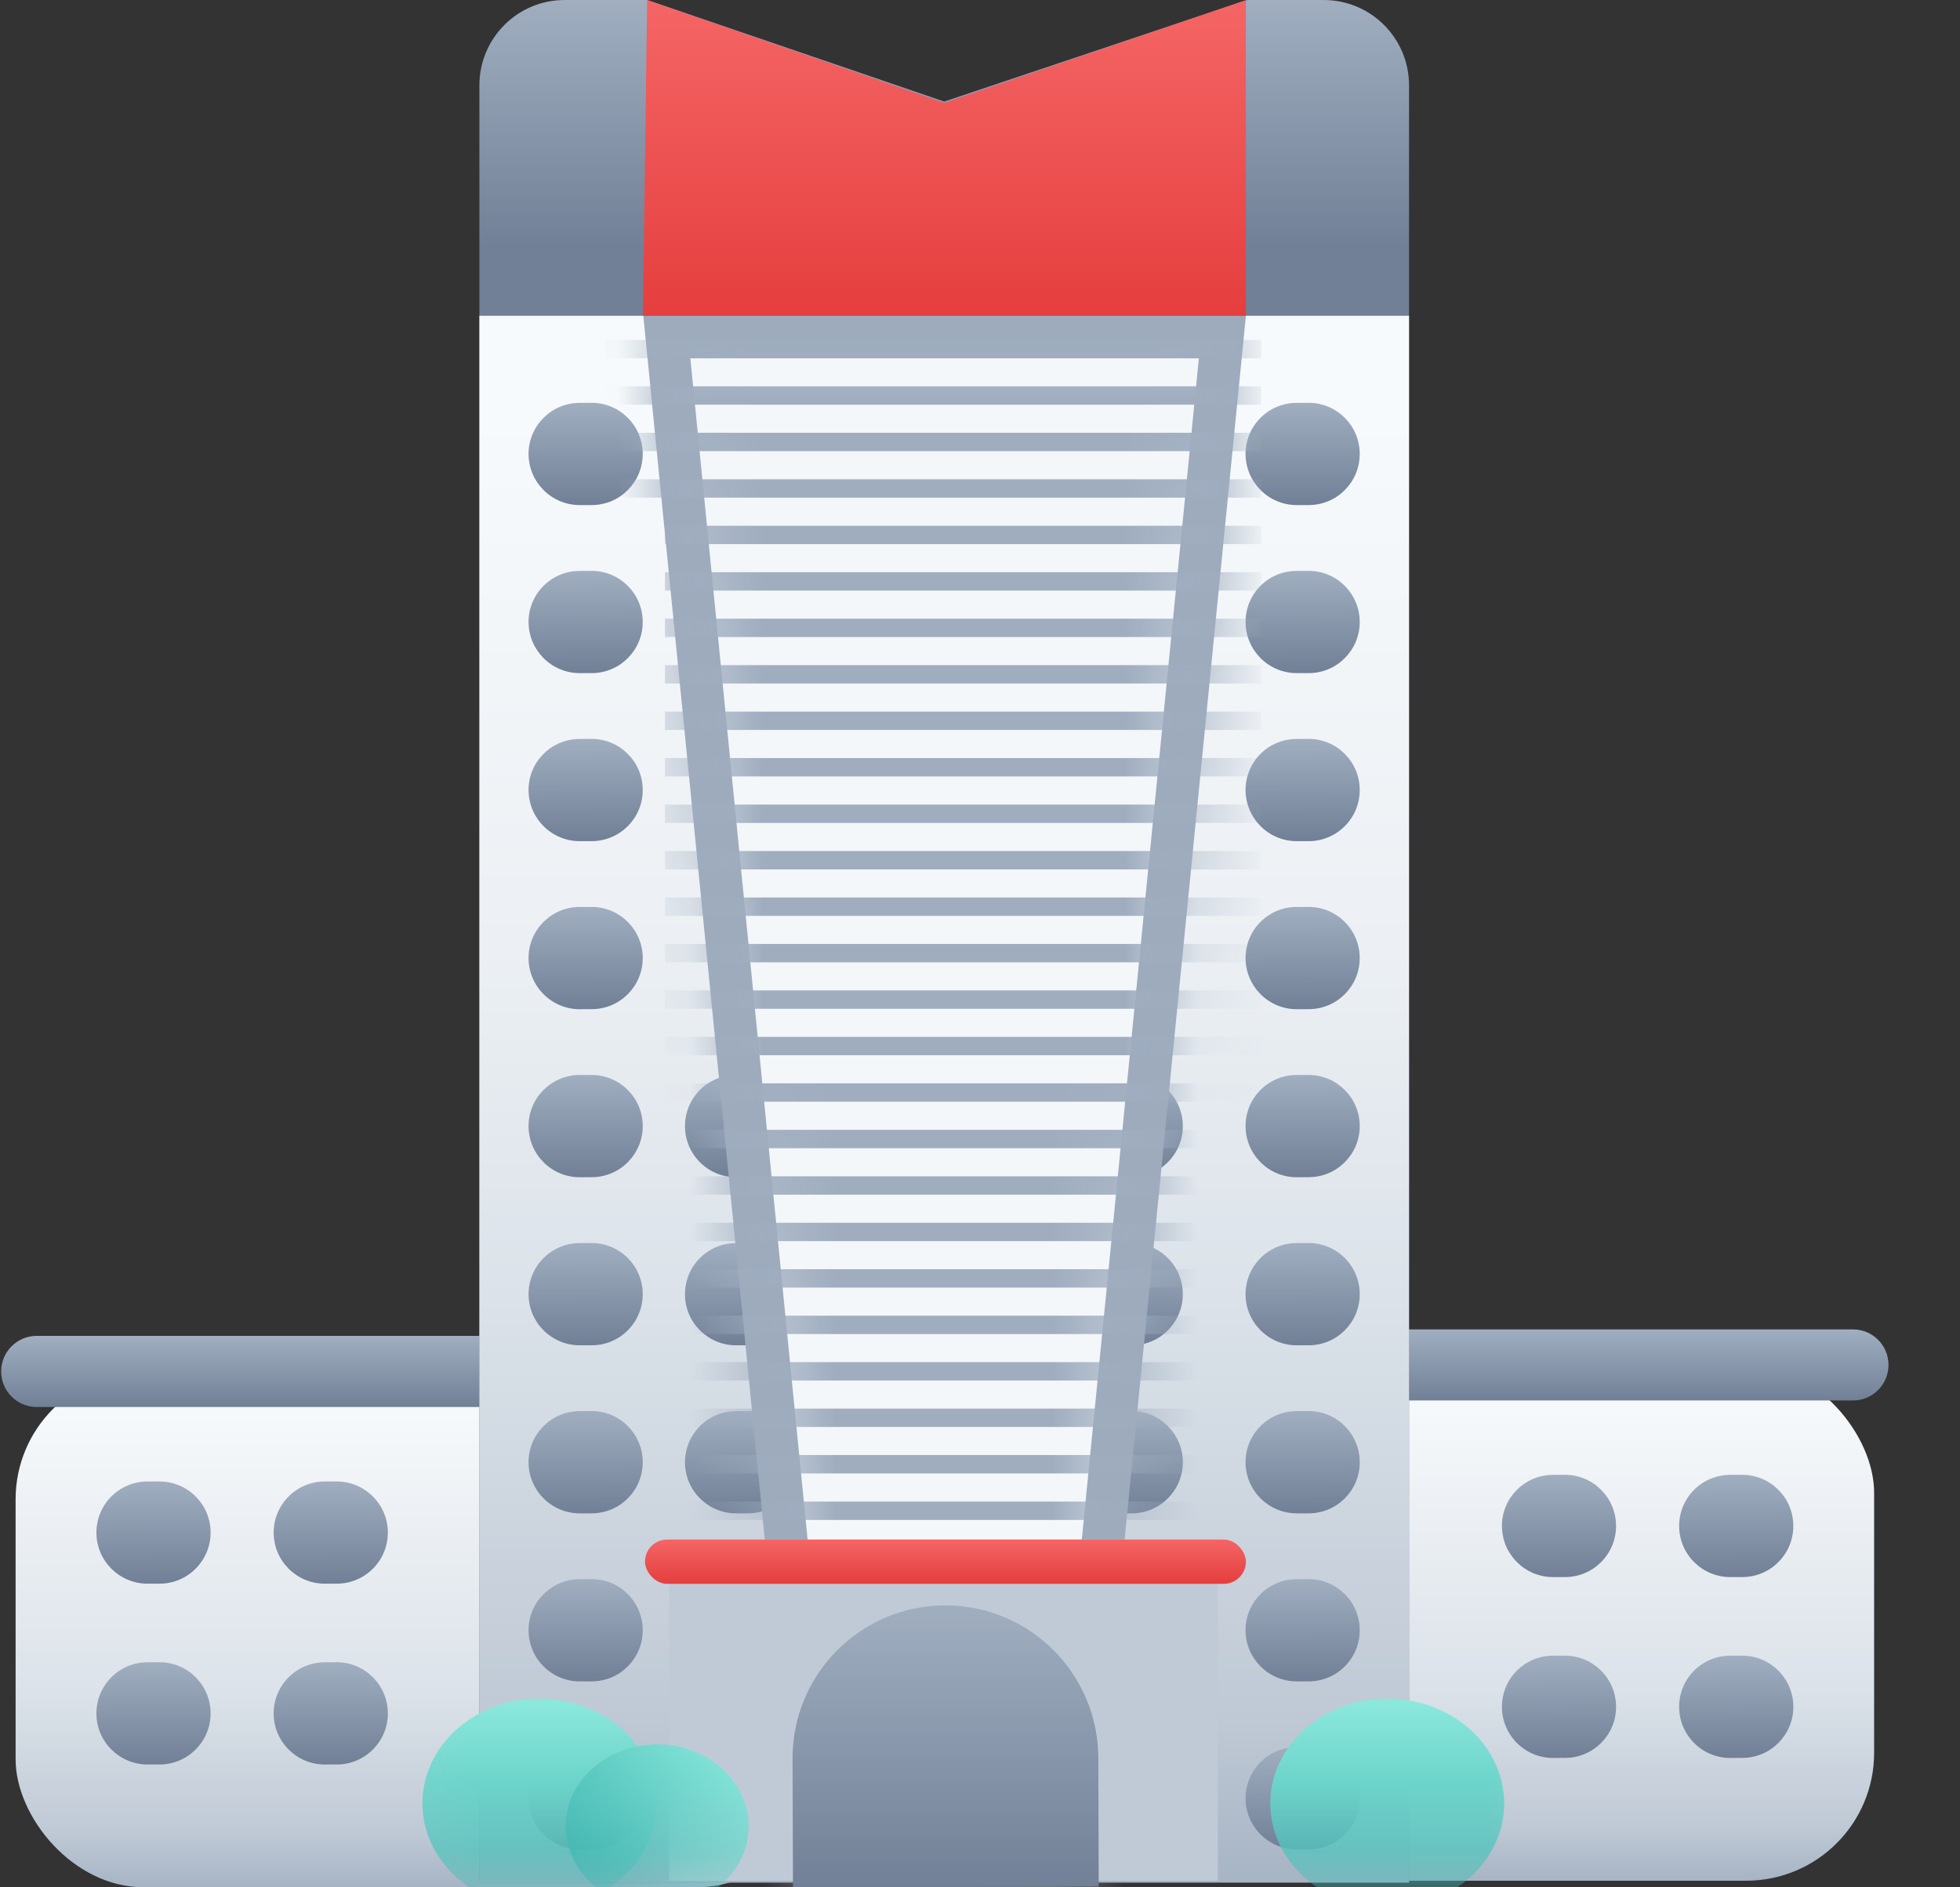 <svg width="27" height="26" viewBox="0 0 27 26" fill="none" xmlns="http://www.w3.org/2000/svg">
<rect x="0" y="0" width="27" height="26" fill="#333333" stroke="none"/>
<rect x="14.693" y="18.803" width="11.124" height="7.106" rx="1.762" fill="url(#paint0_linear_5867_307028)"/>
<path d="M21.556 20.317L21.392 20.318C21.003 20.319 20.688 20.635 20.69 21.023C20.691 21.413 21.007 21.727 21.396 21.726L21.56 21.726C21.949 21.725 22.264 21.409 22.262 21.02C22.261 20.631 21.945 20.316 21.556 20.317Z" fill="url(#paint1_linear_5867_307028)"/>
<path d="M23.998 20.317L23.833 20.318C23.444 20.319 23.13 20.635 23.131 21.023C23.132 21.413 23.448 21.727 23.837 21.726L24.002 21.726C24.391 21.725 24.705 21.409 24.704 21.02C24.703 20.631 24.387 20.316 23.998 20.317Z" fill="url(#paint2_linear_5867_307028)"/>
<path d="M21.556 22.809L21.392 22.809C21.003 22.81 20.688 23.126 20.69 23.515C20.691 23.904 21.007 24.219 21.396 24.218L21.56 24.217C21.949 24.216 22.264 23.9 22.262 23.512C22.261 23.122 21.945 22.808 21.556 22.809Z" fill="url(#paint3_linear_5867_307028)"/>
<path d="M23.998 22.809L23.833 22.809C23.444 22.81 23.13 23.126 23.131 23.515C23.132 23.904 23.448 24.219 23.837 24.218L24.002 24.217C24.391 24.216 24.705 23.9 24.704 23.512C24.703 23.122 24.387 22.808 23.998 22.809Z" fill="url(#paint4_linear_5867_307028)"/>
<path d="M14.494 18.803C14.494 18.533 14.713 18.314 14.984 18.314H25.526C25.796 18.314 26.015 18.533 26.015 18.803C26.015 19.074 25.796 19.293 25.526 19.293H14.984C14.713 19.293 14.494 19.074 14.494 18.803Z" fill="url(#paint5_linear_5867_307028)"/>
<rect x="0.215" y="18.893" width="11.124" height="7.106" rx="1.762" fill="url(#paint6_linear_5867_307028)"/>
<path d="M2.195 20.409L2.03 20.409C1.641 20.41 1.327 20.726 1.328 21.115C1.329 21.504 1.646 21.818 2.035 21.817L2.199 21.817C2.588 21.816 2.902 21.5 2.901 21.111C2.9 20.722 2.584 20.408 2.195 20.409Z" fill="url(#paint7_linear_5867_307028)"/>
<path d="M4.636 20.409L4.472 20.409C4.083 20.41 3.769 20.726 3.77 21.115C3.771 21.504 4.087 21.818 4.476 21.817L4.64 21.817C5.029 21.816 5.344 21.5 5.343 21.111C5.341 20.722 5.025 20.408 4.636 20.409Z" fill="url(#paint8_linear_5867_307028)"/>
<path d="M2.195 22.899L2.03 22.9C1.641 22.901 1.327 23.217 1.328 23.606C1.329 23.994 1.646 24.309 2.035 24.308L2.199 24.308C2.588 24.307 2.902 23.991 2.901 23.602C2.9 23.213 2.584 22.898 2.195 22.899Z" fill="url(#paint9_linear_5867_307028)"/>
<path d="M4.636 22.899L4.472 22.9C4.083 22.901 3.769 23.217 3.77 23.606C3.771 23.994 4.087 24.309 4.476 24.308L4.64 24.308C5.029 24.307 5.344 23.991 5.343 23.602C5.341 23.213 5.025 22.898 4.636 22.899Z" fill="url(#paint10_linear_5867_307028)"/>
<path d="M0.016 18.893C0.016 18.623 0.235 18.403 0.505 18.403H11.047C11.318 18.403 11.537 18.623 11.537 18.893C11.537 19.163 11.318 19.383 11.047 19.383H0.505C0.235 19.383 0.016 19.163 0.016 18.893Z" fill="url(#paint11_linear_5867_307028)"/>
<path d="M6.604 1.175C6.604 0.526 7.13 0 7.778 0H8.914L13.007 1.399L17.182 0H18.235C18.884 0 19.41 0.526 19.41 1.175V25.934H6.604V1.175Z" fill="url(#paint12_linear_5867_307028)"/>
<rect x="6.604" y="4.35" width="12.806" height="21.584" fill="url(#paint13_linear_5867_307028)"/>
<path d="M8.148 5.549L7.984 5.55C7.595 5.551 7.28 5.867 7.281 6.255C7.283 6.644 7.599 6.959 7.988 6.958L8.152 6.958C8.541 6.957 8.855 6.641 8.854 6.252C8.853 5.863 8.537 5.548 8.148 5.549Z" fill="url(#paint14_linear_5867_307028)"/>
<path d="M18.025 5.549L17.86 5.55C17.471 5.551 17.157 5.867 17.158 6.255C17.16 6.644 17.476 6.959 17.865 6.958L18.029 6.958C18.418 6.957 18.732 6.641 18.731 6.252C18.73 5.863 18.414 5.548 18.025 5.549Z" fill="url(#paint15_linear_5867_307028)"/>
<path d="M8.148 12.494L7.984 12.494C7.595 12.495 7.28 12.811 7.281 13.2C7.283 13.589 7.599 13.904 7.988 13.903L8.152 13.902C8.541 13.902 8.855 13.585 8.854 13.197C8.853 12.808 8.537 12.493 8.148 12.494Z" fill="url(#paint16_linear_5867_307028)"/>
<path d="M18.025 12.494L17.86 12.494C17.471 12.495 17.157 12.811 17.158 13.2C17.16 13.589 17.476 13.904 17.865 13.903L18.029 13.902C18.418 13.902 18.732 13.585 18.731 13.197C18.73 12.808 18.414 12.493 18.025 12.494Z" fill="url(#paint17_linear_5867_307028)"/>
<path d="M8.148 19.439L7.984 19.44C7.595 19.441 7.28 19.757 7.281 20.146C7.283 20.535 7.599 20.849 7.988 20.848L8.152 20.848C8.541 20.847 8.855 20.531 8.854 20.142C8.853 19.753 8.537 19.438 8.148 19.439Z" fill="url(#paint18_linear_5867_307028)"/>
<path d="M18.025 19.439L17.86 19.44C17.471 19.441 17.157 19.757 17.158 20.146C17.16 20.535 17.476 20.849 17.865 20.848L18.029 20.848C18.418 20.847 18.732 20.531 18.731 20.142C18.73 19.753 18.414 19.438 18.025 19.439Z" fill="url(#paint19_linear_5867_307028)"/>
<path d="M8.148 7.864L7.984 7.865C7.595 7.865 7.28 8.181 7.281 8.57C7.283 8.959 7.599 9.274 7.988 9.273L8.152 9.273C8.541 9.272 8.855 8.956 8.854 8.567C8.853 8.178 8.537 7.863 8.148 7.864Z" fill="url(#paint20_linear_5867_307028)"/>
<path d="M18.025 7.864L17.86 7.865C17.471 7.865 17.157 8.181 17.158 8.57C17.16 8.959 17.476 9.274 17.865 9.273L18.029 9.273C18.418 9.272 18.732 8.956 18.731 8.567C18.73 8.178 18.414 7.863 18.025 7.864Z" fill="url(#paint21_linear_5867_307028)"/>
<path d="M8.148 14.809L7.984 14.809C7.595 14.81 7.28 15.126 7.281 15.515C7.283 15.904 7.599 16.219 7.988 16.218L8.152 16.217C8.541 16.216 8.855 15.9 8.854 15.511C8.853 15.123 8.537 14.808 8.148 14.809Z" fill="url(#paint22_linear_5867_307028)"/>
<path d="M18.025 14.809L17.86 14.809C17.471 14.81 17.157 15.126 17.158 15.515C17.16 15.904 17.476 16.219 17.865 16.218L18.029 16.217C18.418 16.216 18.732 15.9 18.731 15.511C18.73 15.123 18.414 14.808 18.025 14.809Z" fill="url(#paint23_linear_5867_307028)"/>
<path d="M8.148 21.754L7.984 21.755C7.595 21.756 7.28 22.072 7.281 22.46C7.283 22.849 7.599 23.164 7.988 23.163L8.152 23.163C8.541 23.162 8.855 22.846 8.854 22.457C8.853 22.068 8.537 21.753 8.148 21.754Z" fill="url(#paint24_linear_5867_307028)"/>
<path d="M18.025 21.754L17.86 21.755C17.471 21.756 17.157 22.072 17.158 22.46C17.16 22.849 17.476 23.164 17.865 23.163L18.029 23.163C18.418 23.162 18.732 22.846 18.731 22.457C18.73 22.068 18.414 21.753 18.025 21.754Z" fill="url(#paint25_linear_5867_307028)"/>
<path d="M8.148 10.179L7.984 10.18C7.595 10.18 7.28 10.496 7.281 10.885C7.283 11.274 7.599 11.589 7.988 11.588L8.152 11.588C8.541 11.586 8.855 11.271 8.854 10.882C8.853 10.493 8.537 10.178 8.148 10.179Z" fill="url(#paint26_linear_5867_307028)"/>
<path d="M18.025 10.179L17.86 10.18C17.471 10.18 17.157 10.496 17.158 10.885C17.16 11.274 17.476 11.589 17.865 11.588L18.029 11.588C18.418 11.586 18.732 11.271 18.731 10.882C18.73 10.493 18.414 10.178 18.025 10.179Z" fill="url(#paint27_linear_5867_307028)"/>
<path d="M8.148 17.124L7.984 17.125C7.595 17.126 7.28 17.442 7.281 17.831C7.283 18.22 7.599 18.534 7.988 18.533L8.152 18.533C8.541 18.532 8.855 18.216 8.854 17.827C8.853 17.438 8.537 17.123 8.148 17.124Z" fill="url(#paint28_linear_5867_307028)"/>
<path d="M18.025 17.124L17.86 17.125C17.471 17.126 17.157 17.442 17.158 17.831C17.16 18.22 17.476 18.534 17.865 18.533L18.029 18.533C18.418 18.532 18.732 18.216 18.731 17.827C18.73 17.438 18.414 17.123 18.025 17.124Z" fill="url(#paint29_linear_5867_307028)"/>
<path d="M8.148 24.069L7.984 24.07C7.595 24.07 7.28 24.387 7.281 24.776C7.283 25.164 7.599 25.479 7.988 25.478L8.152 25.478C8.541 25.477 8.855 25.161 8.854 24.772C8.853 24.383 8.537 24.068 8.148 24.069Z" fill="url(#paint30_linear_5867_307028)"/>
<path d="M18.025 24.069L17.86 24.07C17.471 24.07 17.157 24.387 17.158 24.776C17.16 25.164 17.476 25.479 17.865 25.478L18.029 25.478C18.418 25.477 18.732 25.161 18.731 24.772C18.73 24.383 18.414 24.068 18.025 24.069Z" fill="url(#paint31_linear_5867_307028)"/>
<path d="M10.302 24.069L10.138 24.07C9.749 24.07 9.435 24.387 9.436 24.776C9.437 25.164 9.753 25.479 10.142 25.478L10.306 25.478C10.695 25.477 11.01 25.161 11.009 24.772C11.007 24.383 10.691 24.068 10.302 24.069Z" fill="url(#paint32_linear_5867_307028)"/>
<path d="M10.302 21.754L10.138 21.755C9.749 21.756 9.435 22.072 9.436 22.46C9.437 22.849 9.753 23.164 10.142 23.163L10.306 23.163C10.695 23.162 11.01 22.846 11.009 22.457C11.007 22.068 10.691 21.753 10.302 21.754Z" fill="url(#paint33_linear_5867_307028)"/>
<path d="M10.302 19.439L10.138 19.44C9.749 19.441 9.435 19.757 9.436 20.146C9.437 20.535 9.753 20.849 10.142 20.848L10.306 20.848C10.695 20.847 11.01 20.531 11.009 20.142C11.007 19.753 10.691 19.438 10.302 19.439Z" fill="url(#paint34_linear_5867_307028)"/>
<path d="M10.302 17.124L10.138 17.125C9.749 17.126 9.435 17.442 9.436 17.831C9.437 18.22 9.753 18.534 10.142 18.533L10.306 18.533C10.695 18.532 11.01 18.216 11.009 17.827C11.007 17.438 10.691 17.123 10.302 17.124Z" fill="url(#paint35_linear_5867_307028)"/>
<path d="M10.302 14.809L10.138 14.809C9.749 14.81 9.435 15.126 9.436 15.515C9.437 15.904 9.753 16.219 10.142 16.218L10.306 16.217C10.695 16.216 11.01 15.9 11.009 15.511C11.007 15.123 10.691 14.808 10.302 14.809Z" fill="url(#paint36_linear_5867_307028)"/>
<path d="M15.587 24.069L15.423 24.07C15.034 24.07 14.72 24.387 14.721 24.776C14.722 25.164 15.038 25.479 15.427 25.478L15.592 25.478C15.981 25.477 16.295 25.161 16.294 24.772C16.293 24.383 15.976 24.068 15.587 24.069Z" fill="url(#paint37_linear_5867_307028)"/>
<path d="M15.587 21.754L15.423 21.755C15.034 21.756 14.72 22.072 14.721 22.46C14.722 22.849 15.038 23.164 15.427 23.163L15.592 23.163C15.981 23.162 16.295 22.846 16.294 22.457C16.293 22.068 15.976 21.753 15.587 21.754Z" fill="url(#paint38_linear_5867_307028)"/>
<path d="M15.587 19.439L15.423 19.44C15.034 19.441 14.72 19.757 14.721 20.146C14.722 20.535 15.038 20.849 15.427 20.848L15.592 20.848C15.981 20.847 16.295 20.531 16.294 20.142C16.293 19.753 15.976 19.438 15.587 19.439Z" fill="url(#paint39_linear_5867_307028)"/>
<path d="M15.587 17.124L15.423 17.125C15.034 17.126 14.72 17.442 14.721 17.831C14.722 18.22 15.038 18.534 15.427 18.533L15.592 18.533C15.981 18.532 16.295 18.216 16.294 17.827C16.293 17.438 15.976 17.123 15.587 17.124Z" fill="url(#paint40_linear_5867_307028)"/>
<path d="M15.587 14.809L15.423 14.809C15.034 14.81 14.72 15.126 14.721 15.515C14.722 15.904 15.038 16.219 15.427 16.218L15.592 16.217C15.981 16.216 16.295 15.9 16.294 15.511C16.293 15.123 15.976 14.808 15.587 14.809Z" fill="url(#paint41_linear_5867_307028)"/>
<path d="M14.758 25.64H11.27L9.186 4.643H16.839L14.758 25.64Z" fill="#F3F7FA" stroke="#9DABBD" stroke-width="0.587"/>
<mask id="mask0_5867_307028" style="mask-type:alpha" maskUnits="userSpaceOnUse" x="8" y="4" width="10" height="22">
<path d="M11.127 25.933L8.877 4.305L17.134 4.305L14.873 25.933H11.127Z" fill="#9FADBF"/>
</mask>
<g mask="url(#mask0_5867_307028)">
<rect x="8.342" y="4.682" width="9.034" height="0.253" fill="#9FADBF"/>
<rect x="8.342" y="25.807" width="9.034" height="0.253" fill="#9FADBF"/>
<rect x="8.342" y="5.322" width="9.034" height="0.253" fill="#9FADBF"/>
<rect x="8.416" y="5.962" width="8.96" height="0.253" fill="#9FADBF"/>
<rect x="8.508" y="6.603" width="8.868" height="0.253" fill="#9FADBF"/>
<rect x="9.16" y="7.243" width="8.215" height="0.253" fill="#9FADBF"/>
<rect x="9.16" y="7.883" width="8.215" height="0.253" fill="#9FADBF"/>
<rect x="9.16" y="8.523" width="8.215" height="0.253" fill="#9FADBF"/>
<rect x="9.16" y="9.163" width="8.215" height="0.253" fill="#9FADBF"/>
<rect x="9.16" y="9.803" width="8.215" height="0.253" fill="#9FADBF"/>
<rect x="9.16" y="10.443" width="8.215" height="0.253" fill="#9FADBF"/>
<rect x="9.16" y="11.084" width="8.215" height="0.253" fill="#9FADBF"/>
<rect x="9.16" y="11.724" width="8.215" height="0.253" fill="#9FADBF"/>
<rect x="9.16" y="12.364" width="8.215" height="0.253" fill="#9FADBF"/>
<rect x="9.16" y="13.004" width="8.215" height="0.253" fill="#9FADBF"/>
<rect x="9.16" y="13.644" width="8.215" height="0.253" fill="#9FADBF"/>
<rect x="9.16" y="14.284" width="8.215" height="0.253" fill="#9FADBF"/>
<rect x="9.16" y="14.924" width="8.215" height="0.253" fill="#9FADBF"/>
<rect x="9.16" y="15.565" width="8.215" height="0.253" fill="#9FADBF"/>
<rect x="9.16" y="16.205" width="8.215" height="0.253" fill="#9FADBF"/>
<rect x="9.16" y="16.845" width="8.215" height="0.253" fill="#9FADBF"/>
<rect x="9.16" y="17.485" width="8.215" height="0.253" fill="#9FADBF"/>
<rect x="9.16" y="18.125" width="8.215" height="0.253" fill="#9FADBF"/>
<rect x="9.16" y="18.765" width="8.215" height="0.253" fill="#9FADBF"/>
<rect x="9.16" y="19.405" width="8.215" height="0.253" fill="#9FADBF"/>
<rect x="9.16" y="20.045" width="8.215" height="0.253" fill="#9FADBF"/>
<rect x="9.16" y="20.686" width="8.215" height="0.253" fill="#9FADBF"/>
<rect x="9.16" y="21.326" width="8.215" height="0.253" fill="#9FADBF"/>
<rect x="9.16" y="23.246" width="8.215" height="0.253" fill="#9FADBF"/>
<rect x="9.16" y="23.886" width="8.215" height="0.253" fill="#9FADBF"/>
<rect x="9.16" y="24.526" width="8.215" height="0.253" fill="#9FADBF"/>
<rect x="9.16" y="25.166" width="8.215" height="0.253" fill="#9FADBF"/>
</g>
<path d="M8.915 0L8.857 4.352H17.162V0.002L13.007 1.417L8.915 0Z" fill="url(#paint42_linear_5867_307028)"/>
<rect x="9.217" y="21.209" width="7.559" height="4.7" fill="#C0CAD6"/>
<path d="M15.135 25.99L15.13 24.217C15.126 23.054 14.181 22.113 13.018 22.116C11.855 22.119 10.915 23.064 10.918 24.227L10.924 26L15.135 25.99Z" fill="url(#paint43_linear_5867_307028)"/>
<rect x="8.885" y="21.209" width="8.278" height="0.61" rx="0.305" fill="url(#paint44_linear_5867_307028)"/>
<mask id="mask1_5867_307028" style="mask-type:alpha" maskUnits="userSpaceOnUse" x="5" y="22" width="5" height="4">
<rect x="5.088" y="22.11" width="4.863" height="3.661" fill="#C4C4C4"/>
</mask>
<g mask="url(#mask1_5867_307028)">
<ellipse cx="7.43" cy="24.844" rx="1.611" ry="1.443" fill="url(#paint45_linear_5867_307028)"/>
</g>
<mask id="mask2_5867_307028" style="mask-type:alpha" maskUnits="userSpaceOnUse" x="16" y="22" width="6" height="4">
<rect x="16.768" y="22.11" width="4.863" height="3.661" fill="#C4C4C4"/>
</mask>
<g mask="url(#mask2_5867_307028)">
<ellipse cx="19.11" cy="24.844" rx="1.611" ry="1.443" fill="url(#paint46_linear_5867_307028)"/>
</g>
<mask id="mask3_5867_307028" style="mask-type:alpha" maskUnits="userSpaceOnUse" x="7" y="22" width="5" height="4">
<rect x="7.062" y="22.11" width="4.863" height="3.661" fill="#C4C4C4"/>
</mask>
<g mask="url(#mask3_5867_307028)">
<ellipse cx="9.053" cy="25.159" rx="1.26" ry="1.128" fill="url(#paint47_linear_5867_307028)"/>
</g>
<defs>
<linearGradient id="paint0_linear_5867_307028" x1="20.453" y1="26.191" x2="20.453" y2="19.081" gradientUnits="userSpaceOnUse">
<stop offset="0.01" stop-color="#A0AEC0"/>
<stop offset="0.143" stop-color="#BFC9D5"/>
<stop offset="0.411" stop-color="#DBE2E9"/>
<stop offset="0.752" stop-color="#ECF0F4"/>
<stop offset="0.98" stop-color="#F7FAFC"/>
</linearGradient>
<linearGradient id="paint1_linear_5867_307028" x1="21.474" y1="20.317" x2="21.477" y2="21.721" gradientUnits="userSpaceOnUse">
<stop stop-color="#A0AEC0"/>
<stop offset="1" stop-color="#718096"/>
</linearGradient>
<linearGradient id="paint2_linear_5867_307028" x1="23.915" y1="20.317" x2="23.919" y2="21.721" gradientUnits="userSpaceOnUse">
<stop stop-color="#A0AEC0"/>
<stop offset="1" stop-color="#718096"/>
</linearGradient>
<linearGradient id="paint3_linear_5867_307028" x1="21.474" y1="22.809" x2="21.477" y2="24.213" gradientUnits="userSpaceOnUse">
<stop stop-color="#A0AEC0"/>
<stop offset="1" stop-color="#718096"/>
</linearGradient>
<linearGradient id="paint4_linear_5867_307028" x1="23.915" y1="22.809" x2="23.919" y2="24.213" gradientUnits="userSpaceOnUse">
<stop stop-color="#A0AEC0"/>
<stop offset="1" stop-color="#718096"/>
</linearGradient>
<linearGradient id="paint5_linear_5867_307028" x1="18.486" y1="18.314" x2="18.486" y2="19.293" gradientUnits="userSpaceOnUse">
<stop stop-color="#A0AEC0"/>
<stop offset="1" stop-color="#718096"/>
</linearGradient>
<linearGradient id="paint6_linear_5867_307028" x1="5.975" y1="26.28" x2="5.975" y2="19.171" gradientUnits="userSpaceOnUse">
<stop offset="0.01" stop-color="#A0AEC0"/>
<stop offset="0.143" stop-color="#BFC9D5"/>
<stop offset="0.411" stop-color="#DBE2E9"/>
<stop offset="0.752" stop-color="#ECF0F4"/>
<stop offset="0.98" stop-color="#F7FAFC"/>
</linearGradient>
<linearGradient id="paint7_linear_5867_307028" x1="2.113" y1="20.409" x2="2.116" y2="21.812" gradientUnits="userSpaceOnUse">
<stop stop-color="#A0AEC0"/>
<stop offset="1" stop-color="#718096"/>
</linearGradient>
<linearGradient id="paint8_linear_5867_307028" x1="4.554" y1="20.409" x2="4.557" y2="21.812" gradientUnits="userSpaceOnUse">
<stop stop-color="#A0AEC0"/>
<stop offset="1" stop-color="#718096"/>
</linearGradient>
<linearGradient id="paint9_linear_5867_307028" x1="2.113" y1="22.899" x2="2.116" y2="24.303" gradientUnits="userSpaceOnUse">
<stop stop-color="#A0AEC0"/>
<stop offset="1" stop-color="#718096"/>
</linearGradient>
<linearGradient id="paint10_linear_5867_307028" x1="4.554" y1="22.899" x2="4.557" y2="24.303" gradientUnits="userSpaceOnUse">
<stop stop-color="#A0AEC0"/>
<stop offset="1" stop-color="#718096"/>
</linearGradient>
<linearGradient id="paint11_linear_5867_307028" x1="4.008" y1="18.403" x2="4.008" y2="19.383" gradientUnits="userSpaceOnUse">
<stop stop-color="#A0AEC0"/>
<stop offset="1" stop-color="#718096"/>
</linearGradient>
<linearGradient id="paint12_linear_5867_307028" x1="13.007" y1="0" x2="13.007" y2="3.399" gradientUnits="userSpaceOnUse">
<stop stop-color="#A0AEC0"/>
<stop offset="1" stop-color="#718096"/>
</linearGradient>
<linearGradient id="paint13_linear_5867_307028" x1="13.235" y1="26.788" x2="13.235" y2="5.193" gradientUnits="userSpaceOnUse">
<stop offset="0.01" stop-color="#A0AEC0"/>
<stop offset="0.143" stop-color="#BFC9D5"/>
<stop offset="0.411" stop-color="#DBE2E9"/>
<stop offset="0.635" stop-color="#ECF0F4"/>
<stop offset="0.98" stop-color="#F7FAFC"/>
</linearGradient>
<linearGradient id="paint14_linear_5867_307028" x1="8.066" y1="5.549" x2="8.069" y2="6.953" gradientUnits="userSpaceOnUse">
<stop stop-color="#A0AEC0"/>
<stop offset="1" stop-color="#718096"/>
</linearGradient>
<linearGradient id="paint15_linear_5867_307028" x1="17.943" y1="5.549" x2="17.946" y2="6.953" gradientUnits="userSpaceOnUse">
<stop stop-color="#A0AEC0"/>
<stop offset="1" stop-color="#718096"/>
</linearGradient>
<linearGradient id="paint16_linear_5867_307028" x1="8.066" y1="12.494" x2="8.069" y2="13.898" gradientUnits="userSpaceOnUse">
<stop stop-color="#A0AEC0"/>
<stop offset="1" stop-color="#718096"/>
</linearGradient>
<linearGradient id="paint17_linear_5867_307028" x1="17.943" y1="12.494" x2="17.946" y2="13.898" gradientUnits="userSpaceOnUse">
<stop stop-color="#A0AEC0"/>
<stop offset="1" stop-color="#718096"/>
</linearGradient>
<linearGradient id="paint18_linear_5867_307028" x1="8.066" y1="19.439" x2="8.069" y2="20.843" gradientUnits="userSpaceOnUse">
<stop stop-color="#A0AEC0"/>
<stop offset="1" stop-color="#718096"/>
</linearGradient>
<linearGradient id="paint19_linear_5867_307028" x1="17.943" y1="19.439" x2="17.946" y2="20.843" gradientUnits="userSpaceOnUse">
<stop stop-color="#A0AEC0"/>
<stop offset="1" stop-color="#718096"/>
</linearGradient>
<linearGradient id="paint20_linear_5867_307028" x1="8.066" y1="7.864" x2="8.069" y2="9.268" gradientUnits="userSpaceOnUse">
<stop stop-color="#A0AEC0"/>
<stop offset="1" stop-color="#718096"/>
</linearGradient>
<linearGradient id="paint21_linear_5867_307028" x1="17.943" y1="7.864" x2="17.946" y2="9.268" gradientUnits="userSpaceOnUse">
<stop stop-color="#A0AEC0"/>
<stop offset="1" stop-color="#718096"/>
</linearGradient>
<linearGradient id="paint22_linear_5867_307028" x1="8.066" y1="14.809" x2="8.069" y2="16.213" gradientUnits="userSpaceOnUse">
<stop stop-color="#A0AEC0"/>
<stop offset="1" stop-color="#718096"/>
</linearGradient>
<linearGradient id="paint23_linear_5867_307028" x1="17.943" y1="14.809" x2="17.946" y2="16.213" gradientUnits="userSpaceOnUse">
<stop stop-color="#A0AEC0"/>
<stop offset="1" stop-color="#718096"/>
</linearGradient>
<linearGradient id="paint24_linear_5867_307028" x1="8.066" y1="21.755" x2="8.069" y2="23.158" gradientUnits="userSpaceOnUse">
<stop stop-color="#A0AEC0"/>
<stop offset="1" stop-color="#718096"/>
</linearGradient>
<linearGradient id="paint25_linear_5867_307028" x1="17.943" y1="21.755" x2="17.946" y2="23.158" gradientUnits="userSpaceOnUse">
<stop stop-color="#A0AEC0"/>
<stop offset="1" stop-color="#718096"/>
</linearGradient>
<linearGradient id="paint26_linear_5867_307028" x1="8.066" y1="10.179" x2="8.069" y2="11.583" gradientUnits="userSpaceOnUse">
<stop stop-color="#A0AEC0"/>
<stop offset="1" stop-color="#718096"/>
</linearGradient>
<linearGradient id="paint27_linear_5867_307028" x1="17.943" y1="10.179" x2="17.946" y2="11.583" gradientUnits="userSpaceOnUse">
<stop stop-color="#A0AEC0"/>
<stop offset="1" stop-color="#718096"/>
</linearGradient>
<linearGradient id="paint28_linear_5867_307028" x1="8.066" y1="17.125" x2="8.069" y2="18.528" gradientUnits="userSpaceOnUse">
<stop stop-color="#A0AEC0"/>
<stop offset="1" stop-color="#718096"/>
</linearGradient>
<linearGradient id="paint29_linear_5867_307028" x1="17.943" y1="17.125" x2="17.946" y2="18.528" gradientUnits="userSpaceOnUse">
<stop stop-color="#A0AEC0"/>
<stop offset="1" stop-color="#718096"/>
</linearGradient>
<linearGradient id="paint30_linear_5867_307028" x1="8.066" y1="24.069" x2="8.069" y2="25.473" gradientUnits="userSpaceOnUse">
<stop stop-color="#A0AEC0"/>
<stop offset="1" stop-color="#718096"/>
</linearGradient>
<linearGradient id="paint31_linear_5867_307028" x1="17.943" y1="24.069" x2="17.946" y2="25.473" gradientUnits="userSpaceOnUse">
<stop stop-color="#A0AEC0"/>
<stop offset="1" stop-color="#718096"/>
</linearGradient>
<linearGradient id="paint32_linear_5867_307028" x1="10.22" y1="24.069" x2="10.223" y2="25.473" gradientUnits="userSpaceOnUse">
<stop stop-color="#A0AEC0"/>
<stop offset="1" stop-color="#718096"/>
</linearGradient>
<linearGradient id="paint33_linear_5867_307028" x1="10.22" y1="21.755" x2="10.223" y2="23.158" gradientUnits="userSpaceOnUse">
<stop stop-color="#A0AEC0"/>
<stop offset="1" stop-color="#718096"/>
</linearGradient>
<linearGradient id="paint34_linear_5867_307028" x1="10.22" y1="19.439" x2="10.223" y2="20.843" gradientUnits="userSpaceOnUse">
<stop stop-color="#A0AEC0"/>
<stop offset="1" stop-color="#718096"/>
</linearGradient>
<linearGradient id="paint35_linear_5867_307028" x1="10.22" y1="17.125" x2="10.223" y2="18.528" gradientUnits="userSpaceOnUse">
<stop stop-color="#A0AEC0"/>
<stop offset="1" stop-color="#718096"/>
</linearGradient>
<linearGradient id="paint36_linear_5867_307028" x1="10.22" y1="14.809" x2="10.223" y2="16.213" gradientUnits="userSpaceOnUse">
<stop stop-color="#A0AEC0"/>
<stop offset="1" stop-color="#718096"/>
</linearGradient>
<linearGradient id="paint37_linear_5867_307028" x1="15.505" y1="24.069" x2="15.509" y2="25.473" gradientUnits="userSpaceOnUse">
<stop stop-color="#A0AEC0"/>
<stop offset="1" stop-color="#718096"/>
</linearGradient>
<linearGradient id="paint38_linear_5867_307028" x1="15.505" y1="21.755" x2="15.509" y2="23.158" gradientUnits="userSpaceOnUse">
<stop stop-color="#A0AEC0"/>
<stop offset="1" stop-color="#718096"/>
</linearGradient>
<linearGradient id="paint39_linear_5867_307028" x1="15.505" y1="19.439" x2="15.509" y2="20.843" gradientUnits="userSpaceOnUse">
<stop stop-color="#A0AEC0"/>
<stop offset="1" stop-color="#718096"/>
</linearGradient>
<linearGradient id="paint40_linear_5867_307028" x1="15.505" y1="17.125" x2="15.509" y2="18.528" gradientUnits="userSpaceOnUse">
<stop stop-color="#A0AEC0"/>
<stop offset="1" stop-color="#718096"/>
</linearGradient>
<linearGradient id="paint41_linear_5867_307028" x1="15.505" y1="14.809" x2="15.509" y2="16.213" gradientUnits="userSpaceOnUse">
<stop stop-color="#A0AEC0"/>
<stop offset="1" stop-color="#718096"/>
</linearGradient>
<linearGradient id="paint42_linear_5867_307028" x1="13.01" y1="0.002" x2="13.01" y2="4.351" gradientUnits="userSpaceOnUse">
<stop stop-color="#F56565"/>
<stop offset="1" stop-color="#E53E3E"/>
</linearGradient>
<linearGradient id="paint43_linear_5867_307028" x1="13.018" y1="22.116" x2="13.018" y2="26" gradientUnits="userSpaceOnUse">
<stop stop-color="#A0AEC0"/>
<stop offset="1" stop-color="#718096"/>
</linearGradient>
<linearGradient id="paint44_linear_5867_307028" x1="13.024" y1="21.209" x2="13.024" y2="21.819" gradientUnits="userSpaceOnUse">
<stop stop-color="#F56565"/>
<stop offset="1" stop-color="#E53E3E"/>
</linearGradient>
<linearGradient id="paint45_linear_5867_307028" x1="7.429" y1="23.334" x2="7.429" y2="26.318" gradientUnits="userSpaceOnUse">
<stop stop-color="#8EEADE"/>
<stop offset="0.996" stop-color="#3CB5AF"/>
</linearGradient>
<linearGradient id="paint46_linear_5867_307028" x1="19.108" y1="23.334" x2="19.108" y2="26.318" gradientUnits="userSpaceOnUse">
<stop stop-color="#8EEADE"/>
<stop offset="0.996" stop-color="#3CB5AF"/>
</linearGradient>
<linearGradient id="paint47_linear_5867_307028" x1="10.473" y1="24.173" x2="8.396" y2="26.323" gradientUnits="userSpaceOnUse">
<stop stop-color="#8EEADE"/>
<stop offset="0.996" stop-color="#3CB5AF"/>
</linearGradient>
</defs>
</svg>
